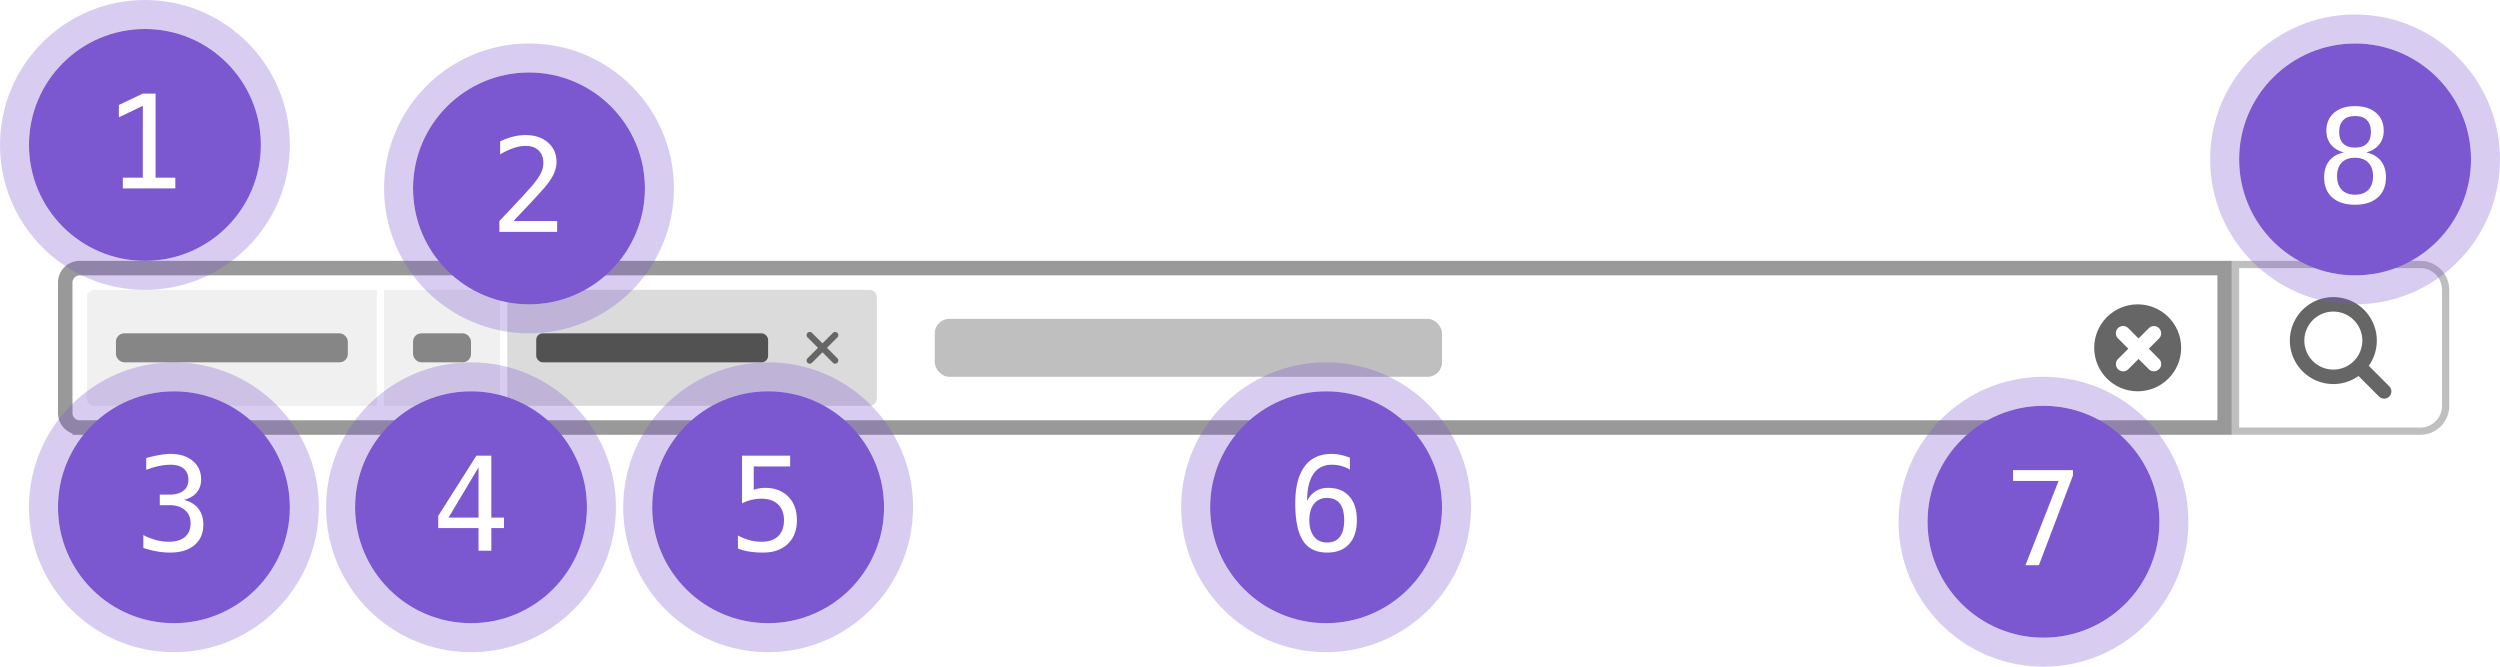 <svg fill="none" height="92" width="345" xmlns="http://www.w3.org/2000/svg"><path d="m0 0h345v92h-345z" fill="#fff"/><path d="m11 37h296v22h-296a2 2 0 0 1 -2-2v-18a2 2 0 0 1 2-2z" fill="#fff" stroke="#999" stroke-width="2"/><circle cx="295" cy="48" fill="#666" r="6"/><path d="m297.95 45.293a1 1 0 0 0 -1.414 0l-1.415 1.414-1.414-1.414a1 1 0 1 0 -1.414 1.414l1.414 1.414-1.414 1.414a1 1 0 1 0 1.414 1.415l1.414-1.415 1.415 1.415a1 1 0 1 0 1.414-1.415l-1.414-1.414 1.414-1.414a1 1 0 0 0 0-1.414z" fill="#fff"/><rect fill="#bfbfbf" height="8" rx="2" width="70" x="129" y="44"/><path d="m70 40h50a1 1 0 0 1 1 1v14a1 1 0 0 1 -1 1h-50z" fill="#dbdbdb"/><rect fill="#525252" height="4" rx=".9" width="32" x="74" y="46"/><path d="m114.941 45.94a.437.437 0 1 1 .618.62l-1.44 1.44 1.44 1.44a.437.437 0 0 1 -.618.62l-1.441-1.441-1.441 1.44a.437.437 0 1 1 -.618-.618l1.44-1.441-1.44-1.44a.437.437 0 0 1 .618-.62l1.441 1.441 1.441-1.44z" fill="#666"/><path d="m53 40h16v16h-16z" fill="#f0f0f0"/><rect fill="#868686" height="4" rx="1.143" width="8" x="57" y="46"/><path d="m12 41a1 1 0 0 1 1-1h39v16h-39a1 1 0 0 1 -1-1z" fill="#f0f0f0"/><rect fill="#868686" height="4" rx="1.143" width="32" x="16" y="46"/><path d="m308.5 36.5h25.5a3.5 3.5 0 0 1 3.5 3.5v16a3.5 3.5 0 0 1 -3.5 3.5h-25.5z" fill="#fff"/><path clip-rule="evenodd" d="m325.477 51.89a6 6 0 1 1 1.414-1.414l2.816 2.817a1 1 0 1 1 -1.414 1.414l-2.816-2.816zm.523-4.89a4 4 0 1 1 -8 0 4 4 0 0 1 8 0z" fill="#666" fill-rule="evenodd"/><path d="m308.5 36.5h25.5a3.5 3.5 0 0 1 3.5 3.5v16a3.5 3.5 0 0 1 -3.5 3.5h-25.5z" stroke="#bfbfbf"/><circle cx="20" cy="20" fill="#7b58cf" r="16"/><circle cx="20" cy="20" r="18" stroke="#7b58cf" stroke-opacity=".3" stroke-width="4"/><path d="m16.95 24.515h2.76v-9.915l-3.305 1.59v-1.705l3.287-1.564h1.776v11.593h2.724v1.486h-7.242z" fill="#fff"/><circle cx="73" cy="26" fill="#7b58cf" r="16"/><circle cx="73" cy="26" r="18" stroke="#7b58cf" stroke-opacity=".3" stroke-width="4"/><path d="m70.856 30.506h6.029v1.494h-7.972v-1.494a363.318 363.318 0 0 0 2.874-3.059 73.424 73.424 0 0 0 1.696-1.872c.586-.715.982-1.292 1.187-1.731.205-.446.308-.9.308-1.363 0-.732-.217-1.306-.65-1.722-.429-.416-1.017-.624-1.767-.624-.534 0-1.093.096-1.68.29a9.421 9.421 0 0 0 -1.862.879v-1.794a9.622 9.622 0 0 1 1.775-.65 7.12 7.12 0 0 1 1.731-.22c1.284 0 2.315.342 3.094 1.028.785.68 1.178 1.573 1.178 2.68 0 .563-.132 1.126-.396 1.688-.257.563-.68 1.184-1.265 1.863-.328.381-.806.909-1.433 1.582-.621.674-1.57 1.682-2.847 3.024z" fill="#fff"/><circle cx="24" cy="70" fill="#7b58cf" r="16"/><circle cx="24" cy="70" r="18" stroke="#7b58cf" stroke-opacity=".3" stroke-width="4"/><path d="m25.398 68.978c.86.228 1.52.635 1.977 1.221.457.58.686 1.307.686 2.18 0 1.207-.408 2.156-1.222 2.848-.809.685-1.93 1.028-3.366 1.028-.604 0-1.22-.056-1.846-.167a11.884 11.884 0 0 1 -1.846-.483v-1.767a8.55 8.55 0 0 0 1.767.694 6.79 6.79 0 0 0 1.731.229c.973 0 1.72-.22 2.241-.66.522-.439.783-1.072.783-1.898 0-.762-.261-1.365-.783-1.81-.521-.452-1.227-.677-2.118-.677h-1.352v-1.46h1.353c.815 0 1.45-.178 1.908-.535.457-.358.685-.856.685-1.494 0-.674-.214-1.19-.642-1.547-.421-.364-1.025-.545-1.81-.545a7.85 7.85 0 0 0 -1.617.175 11.47 11.47 0 0 0 -1.75.528v-1.635a21.833 21.833 0 0 1 1.89-.422 9.018 9.018 0 0 1 1.477-.14c1.277 0 2.297.322 3.059.966.767.64 1.15 1.489 1.15 2.55 0 .72-.201 1.32-.605 1.801-.399.48-.982.82-1.75 1.02z" fill="#fff"/><circle cx="65" cy="70" fill="#7b58cf" r="16"/><circle cx="65" cy="70" r="18" stroke="#7b58cf" stroke-opacity=".3" stroke-width="4"/><path d="m66.037 64.495-4.14 6.935h4.14zm-.29-1.617h2.057v8.552h1.749v1.441h-1.75v3.129h-1.766v-3.129h-5.563v-1.679z" fill="#fff"/><circle cx="106" cy="70" fill="#7b58cf" r="16"/><circle cx="106" cy="70" r="18" stroke="#7b58cf" stroke-opacity=".3" stroke-width="4"/><path d="m102.396 62.878h6.645v1.494h-5.027v3.226c.252-.094.504-.162.756-.203a4.3 4.3 0 0 1 .773-.07c1.359 0 2.437.402 3.234 1.204.797.803 1.196 1.89 1.196 3.261 0 1.383-.419 2.473-1.257 3.27-.832.796-1.972 1.195-3.419 1.195-.697 0-1.336-.047-1.916-.14a7.083 7.083 0 0 1 -1.547-.423v-1.801a7.457 7.457 0 0 0 1.626.659 6.66 6.66 0 0 0 1.67.21c.978 0 1.731-.257 2.259-.773.533-.515.799-1.248.799-2.197 0-.938-.275-1.667-.826-2.188-.545-.522-1.306-.783-2.285-.783-.474 0-.937.056-1.389.167a5.386 5.386 0 0 0 -1.292.484z" fill="#fff"/><circle cx="183" cy="70" fill="#7b58cf" r="16"/><circle cx="183" cy="70" r="18" stroke="#7b58cf" stroke-opacity=".3" stroke-width="4"/><path d="m186.287 63.168v1.635a4.73 4.73 0 0 0 -1.178-.492 4.773 4.773 0 0 0 -1.3-.176c-1.125 0-1.978.425-2.558 1.274-.58.844-.87 2.089-.87 3.735.281-.585.671-1.034 1.169-1.344.498-.317 1.069-.475 1.714-.475 1.265 0 2.244.39 2.935 1.17.697.773 1.046 1.871 1.046 3.295 0 1.418-.357 2.517-1.072 3.296-.715.78-1.72 1.169-3.015 1.169-1.523 0-2.639-.545-3.348-1.635-.709-1.096-1.064-2.818-1.064-5.168 0-2.215.425-3.902 1.275-5.062.855-1.166 2.091-1.75 3.708-1.75.434 0 .868.047 1.301.141.434.088.853.217 1.257.387zm-3.164 5.546c-.756 0-1.351.272-1.784.817-.434.545-.651 1.298-.651 2.259s.217 1.714.651 2.259c.433.545 1.028.817 1.784.817.785 0 1.377-.258 1.775-.773.399-.522.598-1.29.598-2.303 0-1.02-.199-1.787-.598-2.303-.398-.515-.99-.773-1.775-.773z" fill="#fff"/><circle cx="282" cy="72" fill="#7b58cf" r="16"/><circle cx="282" cy="72" r="18" stroke="#7b58cf" stroke-opacity=".3" stroke-width="4"/><path d="m277.799 64.878h8.262v.756l-4.694 12.366h-1.854l4.57-11.628h-6.284z" fill="#fff"/><circle cx="325" cy="22" fill="#7b58cf" r="16"/><circle cx="325" cy="22" r="18" stroke="#7b58cf" stroke-opacity=".3" stroke-width="4"/><path d="m324.991 21.769c-.791 0-1.403.222-1.837.668-.427.439-.641 1.063-.641 1.872 0 .808.216 1.438.65 1.89.44.445 1.049.667 1.828.667.797 0 1.409-.22 1.837-.659.434-.445.651-1.078.651-1.898 0-.803-.22-1.427-.66-1.873-.433-.445-1.043-.667-1.828-.667zm-1.547-.739c-.756-.193-1.347-.553-1.775-1.08-.422-.528-.633-1.164-.633-1.908 0-1.043.355-1.87 1.064-2.479.709-.615 1.672-.922 2.891-.922 1.225 0 2.192.307 2.901.922.709.61 1.063 1.436 1.063 2.479 0 .744-.214 1.38-.642 1.907-.421.528-1.01.888-1.766 1.081.879.194 1.55.583 2.013 1.17.468.585.703 1.344.703 2.276 0 1.183-.378 2.109-1.134 2.777s-1.802 1.002-3.138 1.002-2.382-.331-3.137-.993c-.75-.668-1.125-1.591-1.125-2.769 0-.937.231-1.7.694-2.285.469-.592 1.142-.984 2.021-1.178zm-.641-2.821c0 .703.187 1.24.562 1.608.375.37.917.554 1.626.554.715 0 1.26-.184 1.635-.554.375-.369.562-.905.562-1.608 0-.715-.187-1.26-.562-1.635-.369-.375-.914-.562-1.635-.562-.709 0-1.251.19-1.626.571-.375.375-.562.917-.562 1.626z" fill="#fff"/></svg>